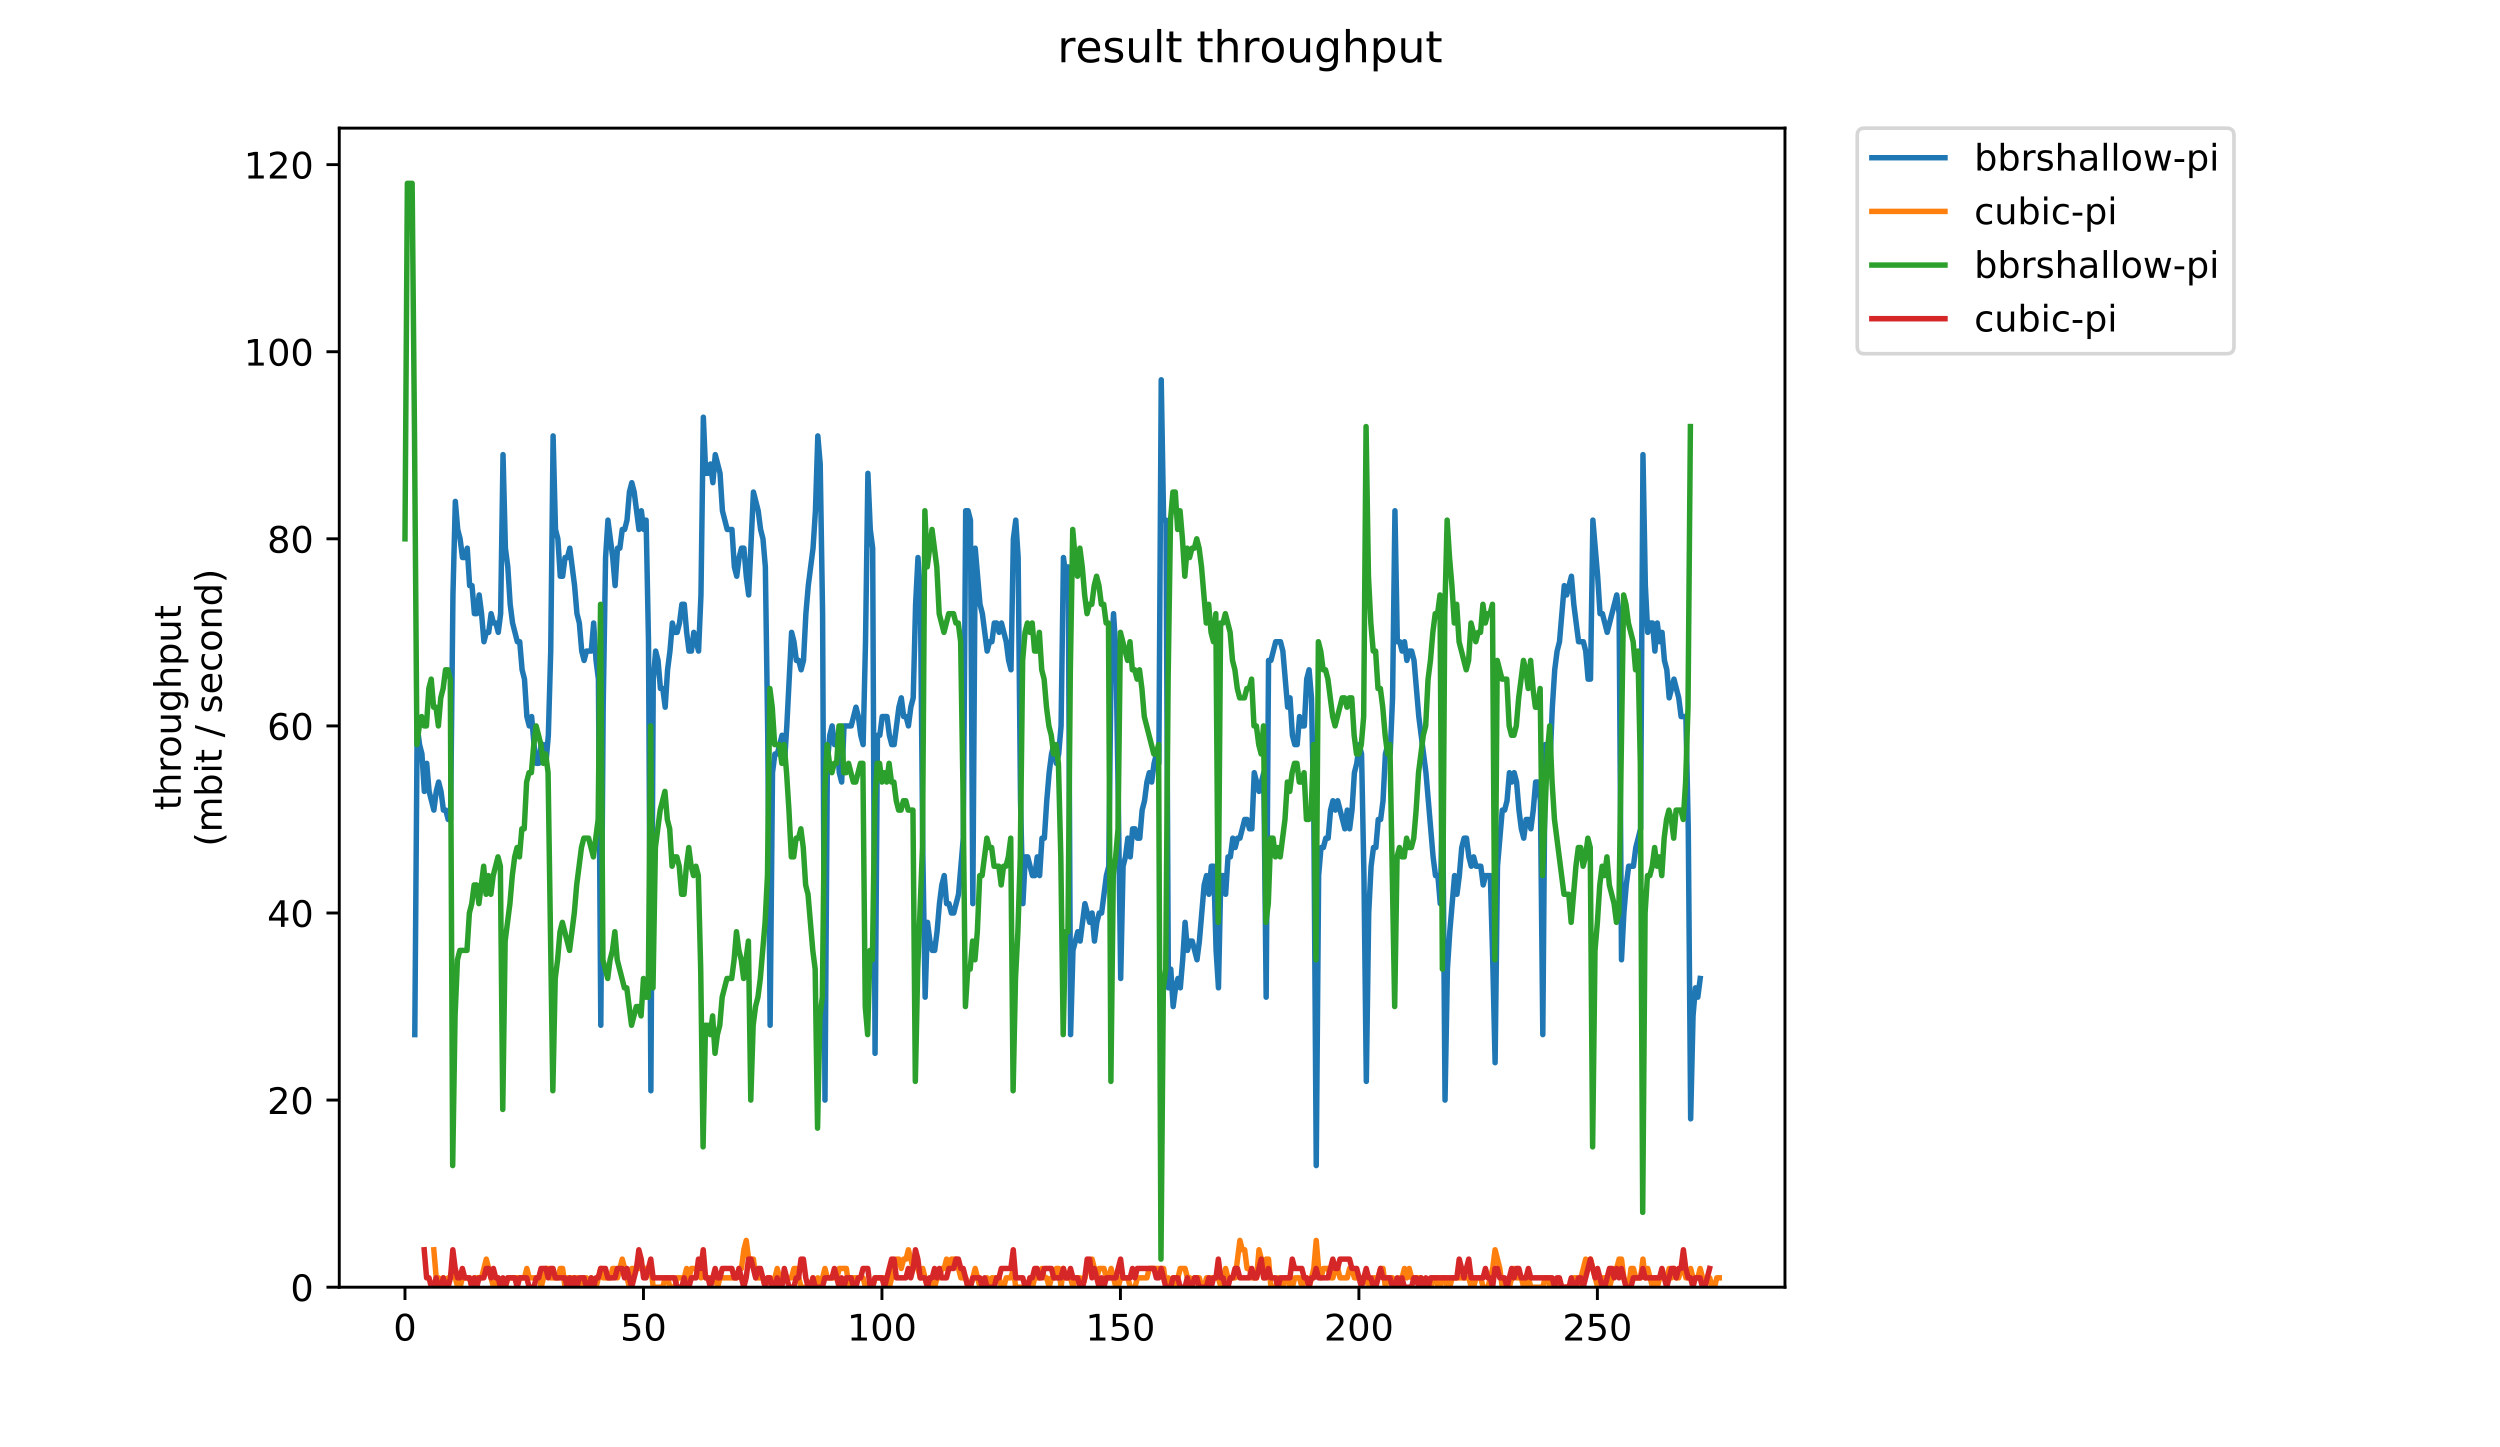 <?xml version="1.0" encoding="utf-8" standalone="no"?>
<!DOCTYPE svg PUBLIC "-//W3C//DTD SVG 1.1//EN"
  "http://www.w3.org/Graphics/SVG/1.1/DTD/svg11.dtd">
<!-- Created with matplotlib (https://matplotlib.org/) -->
<svg height="396pt" version="1.1" viewBox="0 0 684 396" width="684pt" xmlns="http://www.w3.org/2000/svg" xmlns:xlink="http://www.w3.org/1999/xlink">
 <defs>
  <style type="text/css">
*{stroke-linecap:butt;stroke-linejoin:round;}
  </style>
 </defs>
 <g id="figure_1">
  <g id="patch_1">
   <path d="M 0 396 
L 684 396 
L 684 0 
L 0 0 
z
" style="fill:#ffffff;"/>
  </g>
  <g id="axes_1">
   <g id="patch_2">
    <path d="M 92.824 352.174 
L 488.365 352.174 
L 488.365 35.062 
L 92.824 35.062 
z
" style="fill:#ffffff;"/>
   </g>
   <g id="matplotlib.axis_1">
    <g id="xtick_1">
     <g id="line2d_1">
      <defs>
       <path d="M 0 0 
L 0 3.5 
" id="me7fb9bd424" style="stroke:#000000;stroke-width:0.8;"/>
      </defs>
      <g>
       <use style="stroke:#000000;stroke-width:0.8;" x="110.803" xlink:href="#me7fb9bd424" y="352.174"/>
      </g>
     </g>
     <g id="text_1">
      <!-- 0 -->
      <defs>
       <path d="M 31.781 66.406 
Q 24.172 66.406 20.328 58.906 
Q 16.5 51.422 16.5 36.375 
Q 16.5 21.391 20.328 13.891 
Q 24.172 6.391 31.781 6.391 
Q 39.453 6.391 43.281 13.891 
Q 47.125 21.391 47.125 36.375 
Q 47.125 51.422 43.281 58.906 
Q 39.453 66.406 31.781 66.406 
z
M 31.781 74.219 
Q 44.047 74.219 50.516 64.516 
Q 56.984 54.828 56.984 36.375 
Q 56.984 17.969 50.516 8.266 
Q 44.047 -1.422 31.781 -1.422 
Q 19.531 -1.422 13.062 8.266 
Q 6.594 17.969 6.594 36.375 
Q 6.594 54.828 13.062 64.516 
Q 19.531 74.219 31.781 74.219 
z
" id="DejaVuSans-48"/>
      </defs>
      <g transform="translate(107.622 366.773)scale(0.1 -0.1)">
       <use xlink:href="#DejaVuSans-48"/>
      </g>
     </g>
    </g>
    <g id="xtick_2">
     <g id="line2d_2">
      <g>
       <use style="stroke:#000000;stroke-width:0.8;" x="176.052" xlink:href="#me7fb9bd424" y="352.174"/>
      </g>
     </g>
     <g id="text_2">
      <!-- 50 -->
      <defs>
       <path d="M 10.797 72.906 
L 49.516 72.906 
L 49.516 64.594 
L 19.828 64.594 
L 19.828 46.734 
Q 21.969 47.469 24.109 47.828 
Q 26.266 48.188 28.422 48.188 
Q 40.625 48.188 47.75 41.5 
Q 54.891 34.812 54.891 23.391 
Q 54.891 11.625 47.562 5.094 
Q 40.234 -1.422 26.906 -1.422 
Q 22.312 -1.422 17.547 -0.641 
Q 12.797 0.141 7.719 1.703 
L 7.719 11.625 
Q 12.109 9.234 16.797 8.062 
Q 21.484 6.891 26.703 6.891 
Q 35.156 6.891 40.078 11.328 
Q 45.016 15.766 45.016 23.391 
Q 45.016 31 40.078 35.438 
Q 35.156 39.891 26.703 39.891 
Q 22.75 39.891 18.812 39.016 
Q 14.891 38.141 10.797 36.281 
z
" id="DejaVuSans-53"/>
      </defs>
      <g transform="translate(169.689 366.773)scale(0.1 -0.1)">
       <use xlink:href="#DejaVuSans-53"/>
       <use x="63.623" xlink:href="#DejaVuSans-48"/>
      </g>
     </g>
    </g>
    <g id="xtick_3">
     <g id="line2d_3">
      <g>
       <use style="stroke:#000000;stroke-width:0.8;" x="241.3" xlink:href="#me7fb9bd424" y="352.174"/>
      </g>
     </g>
     <g id="text_3">
      <!-- 100 -->
      <defs>
       <path d="M 12.406 8.297 
L 28.516 8.297 
L 28.516 63.922 
L 10.984 60.406 
L 10.984 69.391 
L 28.422 72.906 
L 38.281 72.906 
L 38.281 8.297 
L 54.391 8.297 
L 54.391 0 
L 12.406 0 
z
" id="DejaVuSans-49"/>
      </defs>
      <g transform="translate(231.756 366.773)scale(0.1 -0.1)">
       <use xlink:href="#DejaVuSans-49"/>
       <use x="63.623" xlink:href="#DejaVuSans-48"/>
       <use x="127.246" xlink:href="#DejaVuSans-48"/>
      </g>
     </g>
    </g>
    <g id="xtick_4">
     <g id="line2d_4">
      <g>
       <use style="stroke:#000000;stroke-width:0.8;" x="306.549" xlink:href="#me7fb9bd424" y="352.174"/>
      </g>
     </g>
     <g id="text_4">
      <!-- 150 -->
      <g transform="translate(297.005 366.773)scale(0.1 -0.1)">
       <use xlink:href="#DejaVuSans-49"/>
       <use x="63.623" xlink:href="#DejaVuSans-53"/>
       <use x="127.246" xlink:href="#DejaVuSans-48"/>
      </g>
     </g>
    </g>
    <g id="xtick_5">
     <g id="line2d_5">
      <g>
       <use style="stroke:#000000;stroke-width:0.8;" x="371.797" xlink:href="#me7fb9bd424" y="352.174"/>
      </g>
     </g>
     <g id="text_5">
      <!-- 200 -->
      <defs>
       <path d="M 19.188 8.297 
L 53.609 8.297 
L 53.609 0 
L 7.328 0 
L 7.328 8.297 
Q 12.938 14.109 22.625 23.891 
Q 32.328 33.688 34.812 36.531 
Q 39.547 41.844 41.422 45.531 
Q 43.312 49.219 43.312 52.781 
Q 43.312 58.594 39.234 62.25 
Q 35.156 65.922 28.609 65.922 
Q 23.969 65.922 18.812 64.312 
Q 13.672 62.703 7.812 59.422 
L 7.812 69.391 
Q 13.766 71.781 18.938 73 
Q 24.125 74.219 28.422 74.219 
Q 39.75 74.219 46.484 68.547 
Q 53.219 62.891 53.219 53.422 
Q 53.219 48.922 51.531 44.891 
Q 49.859 40.875 45.406 35.406 
Q 44.188 33.984 37.641 27.219 
Q 31.109 20.453 19.188 8.297 
z
" id="DejaVuSans-50"/>
      </defs>
      <g transform="translate(362.253 366.773)scale(0.1 -0.1)">
       <use xlink:href="#DejaVuSans-50"/>
       <use x="63.623" xlink:href="#DejaVuSans-48"/>
       <use x="127.246" xlink:href="#DejaVuSans-48"/>
      </g>
     </g>
    </g>
    <g id="xtick_6">
     <g id="line2d_6">
      <g>
       <use style="stroke:#000000;stroke-width:0.8;" x="437.045" xlink:href="#me7fb9bd424" y="352.174"/>
      </g>
     </g>
     <g id="text_6">
      <!-- 250 -->
      <g transform="translate(427.502 366.773)scale(0.1 -0.1)">
       <use xlink:href="#DejaVuSans-50"/>
       <use x="63.623" xlink:href="#DejaVuSans-53"/>
       <use x="127.246" xlink:href="#DejaVuSans-48"/>
      </g>
     </g>
    </g>
   </g>
   <g id="matplotlib.axis_2">
    <g id="ytick_1">
     <g id="line2d_7">
      <defs>
       <path d="M 0 0 
L -3.5 0 
" id="m4b16338fae" style="stroke:#000000;stroke-width:0.8;"/>
      </defs>
      <g>
       <use style="stroke:#000000;stroke-width:0.8;" x="92.824" xlink:href="#m4b16338fae" y="352.174"/>
      </g>
     </g>
     <g id="text_7">
      <!-- 0 -->
      <g transform="translate(79.461 355.973)scale(0.1 -0.1)">
       <use xlink:href="#DejaVuSans-48"/>
      </g>
     </g>
    </g>
    <g id="ytick_2">
     <g id="line2d_8">
      <g>
       <use style="stroke:#000000;stroke-width:0.8;" x="92.824" xlink:href="#m4b16338fae" y="300.986"/>
      </g>
     </g>
     <g id="text_8">
      <!-- 20 -->
      <g transform="translate(73.099 304.785)scale(0.1 -0.1)">
       <use xlink:href="#DejaVuSans-50"/>
       <use x="63.623" xlink:href="#DejaVuSans-48"/>
      </g>
     </g>
    </g>
    <g id="ytick_3">
     <g id="line2d_9">
      <g>
       <use style="stroke:#000000;stroke-width:0.8;" x="92.824" xlink:href="#m4b16338fae" y="249.798"/>
      </g>
     </g>
     <g id="text_9">
      <!-- 40 -->
      <defs>
       <path d="M 37.797 64.312 
L 12.891 25.391 
L 37.797 25.391 
z
M 35.203 72.906 
L 47.609 72.906 
L 47.609 25.391 
L 58.016 25.391 
L 58.016 17.188 
L 47.609 17.188 
L 47.609 0 
L 37.797 0 
L 37.797 17.188 
L 4.891 17.188 
L 4.891 26.703 
z
" id="DejaVuSans-52"/>
      </defs>
      <g transform="translate(73.099 253.597)scale(0.1 -0.1)">
       <use xlink:href="#DejaVuSans-52"/>
       <use x="63.623" xlink:href="#DejaVuSans-48"/>
      </g>
     </g>
    </g>
    <g id="ytick_4">
     <g id="line2d_10">
      <g>
       <use style="stroke:#000000;stroke-width:0.8;" x="92.824" xlink:href="#m4b16338fae" y="198.609"/>
      </g>
     </g>
     <g id="text_10">
      <!-- 60 -->
      <defs>
       <path d="M 33.016 40.375 
Q 26.375 40.375 22.484 35.828 
Q 18.609 31.297 18.609 23.391 
Q 18.609 15.531 22.484 10.953 
Q 26.375 6.391 33.016 6.391 
Q 39.656 6.391 43.531 10.953 
Q 47.406 15.531 47.406 23.391 
Q 47.406 31.297 43.531 35.828 
Q 39.656 40.375 33.016 40.375 
z
M 52.594 71.297 
L 52.594 62.312 
Q 48.875 64.062 45.094 64.984 
Q 41.312 65.922 37.594 65.922 
Q 27.828 65.922 22.672 59.328 
Q 17.531 52.734 16.797 39.406 
Q 19.672 43.656 24.016 45.922 
Q 28.375 48.188 33.594 48.188 
Q 44.578 48.188 50.953 41.516 
Q 57.328 34.859 57.328 23.391 
Q 57.328 12.156 50.688 5.359 
Q 44.047 -1.422 33.016 -1.422 
Q 20.359 -1.422 13.672 8.266 
Q 6.984 17.969 6.984 36.375 
Q 6.984 53.656 15.188 63.938 
Q 23.391 74.219 37.203 74.219 
Q 40.922 74.219 44.703 73.484 
Q 48.484 72.75 52.594 71.297 
z
" id="DejaVuSans-54"/>
      </defs>
      <g transform="translate(73.099 202.408)scale(0.1 -0.1)">
       <use xlink:href="#DejaVuSans-54"/>
       <use x="63.623" xlink:href="#DejaVuSans-48"/>
      </g>
     </g>
    </g>
    <g id="ytick_5">
     <g id="line2d_11">
      <g>
       <use style="stroke:#000000;stroke-width:0.8;" x="92.824" xlink:href="#m4b16338fae" y="147.421"/>
      </g>
     </g>
     <g id="text_11">
      <!-- 80 -->
      <defs>
       <path d="M 31.781 34.625 
Q 24.75 34.625 20.719 30.859 
Q 16.703 27.094 16.703 20.516 
Q 16.703 13.922 20.719 10.156 
Q 24.75 6.391 31.781 6.391 
Q 38.812 6.391 42.859 10.172 
Q 46.922 13.969 46.922 20.516 
Q 46.922 27.094 42.891 30.859 
Q 38.875 34.625 31.781 34.625 
z
M 21.922 38.812 
Q 15.578 40.375 12.031 44.719 
Q 8.5 49.078 8.5 55.328 
Q 8.5 64.062 14.719 69.141 
Q 20.953 74.219 31.781 74.219 
Q 42.672 74.219 48.875 69.141 
Q 55.078 64.062 55.078 55.328 
Q 55.078 49.078 51.531 44.719 
Q 48 40.375 41.703 38.812 
Q 48.828 37.156 52.797 32.312 
Q 56.781 27.484 56.781 20.516 
Q 56.781 9.906 50.312 4.234 
Q 43.844 -1.422 31.781 -1.422 
Q 19.734 -1.422 13.25 4.234 
Q 6.781 9.906 6.781 20.516 
Q 6.781 27.484 10.781 32.312 
Q 14.797 37.156 21.922 38.812 
z
M 18.312 54.391 
Q 18.312 48.734 21.844 45.562 
Q 25.391 42.391 31.781 42.391 
Q 38.141 42.391 41.719 45.562 
Q 45.312 48.734 45.312 54.391 
Q 45.312 60.062 41.719 63.234 
Q 38.141 66.406 31.781 66.406 
Q 25.391 66.406 21.844 63.234 
Q 18.312 60.062 18.312 54.391 
z
" id="DejaVuSans-56"/>
      </defs>
      <g transform="translate(73.099 151.22)scale(0.1 -0.1)">
       <use xlink:href="#DejaVuSans-56"/>
       <use x="63.623" xlink:href="#DejaVuSans-48"/>
      </g>
     </g>
    </g>
    <g id="ytick_6">
     <g id="line2d_12">
      <g>
       <use style="stroke:#000000;stroke-width:0.8;" x="92.824" xlink:href="#m4b16338fae" y="96.233"/>
      </g>
     </g>
     <g id="text_12">
      <!-- 100 -->
      <g transform="translate(66.736 100.032)scale(0.1 -0.1)">
       <use xlink:href="#DejaVuSans-49"/>
       <use x="63.623" xlink:href="#DejaVuSans-48"/>
       <use x="127.246" xlink:href="#DejaVuSans-48"/>
      </g>
     </g>
    </g>
    <g id="ytick_7">
     <g id="line2d_13">
      <g>
       <use style="stroke:#000000;stroke-width:0.8;" x="92.824" xlink:href="#m4b16338fae" y="45.044"/>
      </g>
     </g>
     <g id="text_13">
      <!-- 120 -->
      <g transform="translate(66.736 48.843)scale(0.1 -0.1)">
       <use xlink:href="#DejaVuSans-49"/>
       <use x="63.623" xlink:href="#DejaVuSans-50"/>
       <use x="127.246" xlink:href="#DejaVuSans-48"/>
      </g>
     </g>
    </g>
    <g id="text_14">
     <!-- throughput -->
     <defs>
      <path d="M 18.312 70.219 
L 18.312 54.688 
L 36.812 54.688 
L 36.812 47.703 
L 18.312 47.703 
L 18.312 18.016 
Q 18.312 11.328 20.141 9.422 
Q 21.969 7.516 27.594 7.516 
L 36.812 7.516 
L 36.812 0 
L 27.594 0 
Q 17.188 0 13.234 3.875 
Q 9.281 7.766 9.281 18.016 
L 9.281 47.703 
L 2.688 47.703 
L 2.688 54.688 
L 9.281 54.688 
L 9.281 70.219 
z
" id="DejaVuSans-116"/>
      <path d="M 54.891 33.016 
L 54.891 0 
L 45.906 0 
L 45.906 32.719 
Q 45.906 40.484 42.875 44.328 
Q 39.844 48.188 33.797 48.188 
Q 26.516 48.188 22.312 43.547 
Q 18.109 38.922 18.109 30.906 
L 18.109 0 
L 9.078 0 
L 9.078 75.984 
L 18.109 75.984 
L 18.109 46.188 
Q 21.344 51.125 25.703 53.562 
Q 30.078 56 35.797 56 
Q 45.219 56 50.047 50.172 
Q 54.891 44.344 54.891 33.016 
z
" id="DejaVuSans-104"/>
      <path d="M 41.109 46.297 
Q 39.594 47.172 37.812 47.578 
Q 36.031 48 33.891 48 
Q 26.266 48 22.188 43.047 
Q 18.109 38.094 18.109 28.812 
L 18.109 0 
L 9.078 0 
L 9.078 54.688 
L 18.109 54.688 
L 18.109 46.188 
Q 20.953 51.172 25.484 53.578 
Q 30.031 56 36.531 56 
Q 37.453 56 38.578 55.875 
Q 39.703 55.766 41.062 55.516 
z
" id="DejaVuSans-114"/>
      <path d="M 30.609 48.391 
Q 23.391 48.391 19.188 42.75 
Q 14.984 37.109 14.984 27.297 
Q 14.984 17.484 19.156 11.844 
Q 23.344 6.203 30.609 6.203 
Q 37.797 6.203 41.984 11.859 
Q 46.188 17.531 46.188 27.297 
Q 46.188 37.016 41.984 42.703 
Q 37.797 48.391 30.609 48.391 
z
M 30.609 56 
Q 42.328 56 49.016 48.375 
Q 55.719 40.766 55.719 27.297 
Q 55.719 13.875 49.016 6.219 
Q 42.328 -1.422 30.609 -1.422 
Q 18.844 -1.422 12.172 6.219 
Q 5.516 13.875 5.516 27.297 
Q 5.516 40.766 12.172 48.375 
Q 18.844 56 30.609 56 
z
" id="DejaVuSans-111"/>
      <path d="M 8.5 21.578 
L 8.5 54.688 
L 17.484 54.688 
L 17.484 21.922 
Q 17.484 14.156 20.5 10.266 
Q 23.531 6.391 29.594 6.391 
Q 36.859 6.391 41.078 11.031 
Q 45.312 15.672 45.312 23.688 
L 45.312 54.688 
L 54.297 54.688 
L 54.297 0 
L 45.312 0 
L 45.312 8.406 
Q 42.047 3.422 37.719 1 
Q 33.406 -1.422 27.688 -1.422 
Q 18.266 -1.422 13.375 4.438 
Q 8.5 10.297 8.5 21.578 
z
M 31.109 56 
z
" id="DejaVuSans-117"/>
      <path d="M 45.406 27.984 
Q 45.406 37.75 41.375 43.109 
Q 37.359 48.484 30.078 48.484 
Q 22.859 48.484 18.828 43.109 
Q 14.797 37.75 14.797 27.984 
Q 14.797 18.266 18.828 12.891 
Q 22.859 7.516 30.078 7.516 
Q 37.359 7.516 41.375 12.891 
Q 45.406 18.266 45.406 27.984 
z
M 54.391 6.781 
Q 54.391 -7.172 48.188 -13.984 
Q 42 -20.797 29.203 -20.797 
Q 24.469 -20.797 20.266 -20.094 
Q 16.062 -19.391 12.109 -17.922 
L 12.109 -9.188 
Q 16.062 -11.328 19.922 -12.344 
Q 23.781 -13.375 27.781 -13.375 
Q 36.625 -13.375 41.016 -8.766 
Q 45.406 -4.156 45.406 5.172 
L 45.406 9.625 
Q 42.625 4.781 38.281 2.391 
Q 33.938 0 27.875 0 
Q 17.828 0 11.672 7.656 
Q 5.516 15.328 5.516 27.984 
Q 5.516 40.672 11.672 48.328 
Q 17.828 56 27.875 56 
Q 33.938 56 38.281 53.609 
Q 42.625 51.219 45.406 46.391 
L 45.406 54.688 
L 54.391 54.688 
z
" id="DejaVuSans-103"/>
      <path d="M 18.109 8.203 
L 18.109 -20.797 
L 9.078 -20.797 
L 9.078 54.688 
L 18.109 54.688 
L 18.109 46.391 
Q 20.953 51.266 25.266 53.625 
Q 29.594 56 35.594 56 
Q 45.562 56 51.781 48.094 
Q 58.016 40.188 58.016 27.297 
Q 58.016 14.406 51.781 6.484 
Q 45.562 -1.422 35.594 -1.422 
Q 29.594 -1.422 25.266 0.953 
Q 20.953 3.328 18.109 8.203 
z
M 48.688 27.297 
Q 48.688 37.203 44.609 42.844 
Q 40.531 48.484 33.406 48.484 
Q 26.266 48.484 22.188 42.844 
Q 18.109 37.203 18.109 27.297 
Q 18.109 17.391 22.188 11.75 
Q 26.266 6.109 33.406 6.109 
Q 40.531 6.109 44.609 11.75 
Q 48.688 17.391 48.688 27.297 
z
" id="DejaVuSans-112"/>
     </defs>
     <g transform="translate(49.459 221.675)rotate(-90)scale(0.1 -0.1)">
      <use xlink:href="#DejaVuSans-116"/>
      <use x="39.209" xlink:href="#DejaVuSans-104"/>
      <use x="102.588" xlink:href="#DejaVuSans-114"/>
      <use x="143.67" xlink:href="#DejaVuSans-111"/>
      <use x="204.852" xlink:href="#DejaVuSans-117"/>
      <use x="268.23" xlink:href="#DejaVuSans-103"/>
      <use x="331.707" xlink:href="#DejaVuSans-104"/>
      <use x="395.086" xlink:href="#DejaVuSans-112"/>
      <use x="458.562" xlink:href="#DejaVuSans-117"/>
      <use x="521.941" xlink:href="#DejaVuSans-116"/>
     </g>
     <!-- (mbit / second) -->
     <defs>
      <path d="M 31 75.875 
Q 24.469 64.656 21.281 53.656 
Q 18.109 42.672 18.109 31.391 
Q 18.109 20.125 21.312 9.062 
Q 24.516 -2 31 -13.188 
L 23.188 -13.188 
Q 15.875 -1.703 12.234 9.375 
Q 8.594 20.453 8.594 31.391 
Q 8.594 42.281 12.203 53.312 
Q 15.828 64.359 23.188 75.875 
z
" id="DejaVuSans-40"/>
      <path d="M 52 44.188 
Q 55.375 50.25 60.062 53.125 
Q 64.75 56 71.094 56 
Q 79.641 56 84.281 50.016 
Q 88.922 44.047 88.922 33.016 
L 88.922 0 
L 79.891 0 
L 79.891 32.719 
Q 79.891 40.578 77.094 44.375 
Q 74.312 48.188 68.609 48.188 
Q 61.625 48.188 57.562 43.547 
Q 53.516 38.922 53.516 30.906 
L 53.516 0 
L 44.484 0 
L 44.484 32.719 
Q 44.484 40.625 41.703 44.406 
Q 38.922 48.188 33.109 48.188 
Q 26.219 48.188 22.156 43.531 
Q 18.109 38.875 18.109 30.906 
L 18.109 0 
L 9.078 0 
L 9.078 54.688 
L 18.109 54.688 
L 18.109 46.188 
Q 21.188 51.219 25.484 53.609 
Q 29.781 56 35.688 56 
Q 41.656 56 45.828 52.969 
Q 50 49.953 52 44.188 
z
" id="DejaVuSans-109"/>
      <path d="M 48.688 27.297 
Q 48.688 37.203 44.609 42.844 
Q 40.531 48.484 33.406 48.484 
Q 26.266 48.484 22.188 42.844 
Q 18.109 37.203 18.109 27.297 
Q 18.109 17.391 22.188 11.75 
Q 26.266 6.109 33.406 6.109 
Q 40.531 6.109 44.609 11.75 
Q 48.688 17.391 48.688 27.297 
z
M 18.109 46.391 
Q 20.953 51.266 25.266 53.625 
Q 29.594 56 35.594 56 
Q 45.562 56 51.781 48.094 
Q 58.016 40.188 58.016 27.297 
Q 58.016 14.406 51.781 6.484 
Q 45.562 -1.422 35.594 -1.422 
Q 29.594 -1.422 25.266 0.953 
Q 20.953 3.328 18.109 8.203 
L 18.109 0 
L 9.078 0 
L 9.078 75.984 
L 18.109 75.984 
z
" id="DejaVuSans-98"/>
      <path d="M 9.422 54.688 
L 18.406 54.688 
L 18.406 0 
L 9.422 0 
z
M 9.422 75.984 
L 18.406 75.984 
L 18.406 64.594 
L 9.422 64.594 
z
" id="DejaVuSans-105"/>
      <path id="DejaVuSans-32"/>
      <path d="M 25.391 72.906 
L 33.688 72.906 
L 8.297 -9.281 
L 0 -9.281 
z
" id="DejaVuSans-47"/>
      <path d="M 44.281 53.078 
L 44.281 44.578 
Q 40.484 46.531 36.375 47.5 
Q 32.281 48.484 27.875 48.484 
Q 21.188 48.484 17.844 46.438 
Q 14.5 44.391 14.5 40.281 
Q 14.5 37.156 16.891 35.375 
Q 19.281 33.594 26.516 31.984 
L 29.594 31.297 
Q 39.156 29.25 43.188 25.516 
Q 47.219 21.781 47.219 15.094 
Q 47.219 7.469 41.188 3.016 
Q 35.156 -1.422 24.609 -1.422 
Q 20.219 -1.422 15.453 -0.562 
Q 10.688 0.297 5.422 2 
L 5.422 11.281 
Q 10.406 8.688 15.234 7.391 
Q 20.062 6.109 24.812 6.109 
Q 31.156 6.109 34.562 8.281 
Q 37.984 10.453 37.984 14.406 
Q 37.984 18.062 35.516 20.016 
Q 33.062 21.969 24.703 23.781 
L 21.578 24.516 
Q 13.234 26.266 9.516 29.906 
Q 5.812 33.547 5.812 39.891 
Q 5.812 47.609 11.281 51.797 
Q 16.75 56 26.812 56 
Q 31.781 56 36.172 55.266 
Q 40.578 54.547 44.281 53.078 
z
" id="DejaVuSans-115"/>
      <path d="M 56.203 29.594 
L 56.203 25.203 
L 14.891 25.203 
Q 15.484 15.922 20.484 11.062 
Q 25.484 6.203 34.422 6.203 
Q 39.594 6.203 44.453 7.469 
Q 49.312 8.734 54.109 11.281 
L 54.109 2.781 
Q 49.266 0.734 44.188 -0.344 
Q 39.109 -1.422 33.891 -1.422 
Q 20.797 -1.422 13.156 6.188 
Q 5.516 13.812 5.516 26.812 
Q 5.516 40.234 12.766 48.109 
Q 20.016 56 32.328 56 
Q 43.359 56 49.781 48.891 
Q 56.203 41.797 56.203 29.594 
z
M 47.219 32.234 
Q 47.125 39.594 43.094 43.984 
Q 39.062 48.391 32.422 48.391 
Q 24.906 48.391 20.391 44.141 
Q 15.875 39.891 15.188 32.172 
z
" id="DejaVuSans-101"/>
      <path d="M 48.781 52.594 
L 48.781 44.188 
Q 44.969 46.297 41.141 47.344 
Q 37.312 48.391 33.406 48.391 
Q 24.656 48.391 19.812 42.844 
Q 14.984 37.312 14.984 27.297 
Q 14.984 17.281 19.812 11.734 
Q 24.656 6.203 33.406 6.203 
Q 37.312 6.203 41.141 7.25 
Q 44.969 8.297 48.781 10.406 
L 48.781 2.094 
Q 45.016 0.344 40.984 -0.531 
Q 36.969 -1.422 32.422 -1.422 
Q 20.062 -1.422 12.781 6.344 
Q 5.516 14.109 5.516 27.297 
Q 5.516 40.672 12.859 48.328 
Q 20.219 56 33.016 56 
Q 37.156 56 41.109 55.141 
Q 45.062 54.297 48.781 52.594 
z
" id="DejaVuSans-99"/>
      <path d="M 54.891 33.016 
L 54.891 0 
L 45.906 0 
L 45.906 32.719 
Q 45.906 40.484 42.875 44.328 
Q 39.844 48.188 33.797 48.188 
Q 26.516 48.188 22.312 43.547 
Q 18.109 38.922 18.109 30.906 
L 18.109 0 
L 9.078 0 
L 9.078 54.688 
L 18.109 54.688 
L 18.109 46.188 
Q 21.344 51.125 25.703 53.562 
Q 30.078 56 35.797 56 
Q 45.219 56 50.047 50.172 
Q 54.891 44.344 54.891 33.016 
z
" id="DejaVuSans-110"/>
      <path d="M 45.406 46.391 
L 45.406 75.984 
L 54.391 75.984 
L 54.391 0 
L 45.406 0 
L 45.406 8.203 
Q 42.578 3.328 38.25 0.953 
Q 33.938 -1.422 27.875 -1.422 
Q 17.969 -1.422 11.734 6.484 
Q 5.516 14.406 5.516 27.297 
Q 5.516 40.188 11.734 48.094 
Q 17.969 56 27.875 56 
Q 33.938 56 38.25 53.625 
Q 42.578 51.266 45.406 46.391 
z
M 14.797 27.297 
Q 14.797 17.391 18.875 11.75 
Q 22.953 6.109 30.078 6.109 
Q 37.203 6.109 41.297 11.75 
Q 45.406 17.391 45.406 27.297 
Q 45.406 37.203 41.297 42.844 
Q 37.203 48.484 30.078 48.484 
Q 22.953 48.484 18.875 42.844 
Q 14.797 37.203 14.797 27.297 
z
" id="DejaVuSans-100"/>
      <path d="M 8.016 75.875 
L 15.828 75.875 
Q 23.141 64.359 26.781 53.312 
Q 30.422 42.281 30.422 31.391 
Q 30.422 20.453 26.781 9.375 
Q 23.141 -1.703 15.828 -13.188 
L 8.016 -13.188 
Q 14.5 -2 17.703 9.062 
Q 20.906 20.125 20.906 31.391 
Q 20.906 42.672 17.703 53.656 
Q 14.5 64.656 8.016 75.875 
z
" id="DejaVuSans-41"/>
     </defs>
     <g transform="translate(60.657 231.609)rotate(-90)scale(0.1 -0.1)">
      <use xlink:href="#DejaVuSans-40"/>
      <use x="39.014" xlink:href="#DejaVuSans-109"/>
      <use x="136.426" xlink:href="#DejaVuSans-98"/>
      <use x="199.902" xlink:href="#DejaVuSans-105"/>
      <use x="227.686" xlink:href="#DejaVuSans-116"/>
      <use x="266.895" xlink:href="#DejaVuSans-32"/>
      <use x="298.682" xlink:href="#DejaVuSans-47"/>
      <use x="332.373" xlink:href="#DejaVuSans-32"/>
      <use x="364.16" xlink:href="#DejaVuSans-115"/>
      <use x="416.26" xlink:href="#DejaVuSans-101"/>
      <use x="477.783" xlink:href="#DejaVuSans-99"/>
      <use x="532.764" xlink:href="#DejaVuSans-111"/>
      <use x="593.945" xlink:href="#DejaVuSans-110"/>
      <use x="657.324" xlink:href="#DejaVuSans-100"/>
      <use x="720.801" xlink:href="#DejaVuSans-41"/>
     </g>
    </g>
   </g>
   <g id="line2d_14">
    <path clip-path="url(#p7c8a829381)" d="M 113.485 283.07 
L 114.137 198.609 
L 114.79 203.728 
L 115.442 206.287 
L 116.095 216.525 
L 116.747 208.847 
L 117.4 216.525 
L 118.705 221.644 
L 119.357 216.525 
L 120.01 213.966 
L 120.662 216.525 
L 121.315 221.644 
L 121.967 221.644 
L 122.62 224.203 
L 123.272 224.203 
L 123.925 162.777 
L 124.577 137.183 
L 125.23 144.861 
L 125.882 147.421 
L 126.534 152.54 
L 127.187 152.54 
L 127.839 149.98 
L 128.492 160.218 
L 129.144 160.218 
L 129.797 167.896 
L 130.449 167.896 
L 131.102 162.777 
L 131.754 167.896 
L 132.407 175.574 
L 133.059 173.015 
L 133.712 173.015 
L 134.364 167.896 
L 135.017 170.456 
L 135.669 170.456 
L 136.322 173.015 
L 136.974 167.896 
L 137.627 124.386 
L 138.279 149.98 
L 138.932 155.099 
L 139.584 165.337 
L 140.237 170.456 
L 141.542 175.574 
L 142.194 175.574 
L 142.847 183.253 
L 143.499 185.812 
L 144.152 196.05 
L 144.804 198.609 
L 145.457 196.05 
L 146.109 203.728 
L 146.762 208.847 
L 147.414 208.847 
L 148.066 203.728 
L 148.719 203.728 
L 149.371 208.847 
L 150.024 201.169 
L 150.676 178.134 
L 151.329 119.267 
L 151.981 144.861 
L 152.634 147.421 
L 153.286 157.659 
L 153.939 157.659 
L 154.591 152.54 
L 155.244 152.54 
L 155.896 149.98 
L 157.201 160.218 
L 157.854 167.896 
L 158.506 170.456 
L 159.159 178.134 
L 159.811 180.693 
L 160.464 178.134 
L 161.769 178.134 
L 162.421 170.456 
L 163.074 180.693 
L 163.726 185.812 
L 164.379 280.511 
L 165.031 193.49 
L 165.684 152.54 
L 166.336 142.302 
L 167.641 152.54 
L 168.294 160.218 
L 168.946 149.98 
L 169.598 149.98 
L 170.251 144.861 
L 170.903 144.861 
L 171.556 142.302 
L 172.208 134.624 
L 172.861 132.064 
L 173.513 134.624 
L 174.818 144.861 
L 175.471 139.743 
L 176.123 144.861 
L 176.776 142.302 
L 177.428 175.574 
L 178.081 298.426 
L 178.733 185.812 
L 179.386 178.134 
L 180.038 180.693 
L 180.691 188.372 
L 181.343 188.372 
L 181.996 193.49 
L 182.648 183.253 
L 183.301 178.134 
L 183.953 170.456 
L 184.606 173.015 
L 185.258 173.015 
L 185.911 170.456 
L 186.563 165.337 
L 187.216 165.337 
L 187.868 173.015 
L 188.521 178.134 
L 189.173 178.134 
L 189.826 173.015 
L 191.13 178.134 
L 191.783 162.777 
L 192.435 114.148 
L 193.088 129.505 
L 193.74 129.505 
L 194.393 126.946 
L 195.045 132.064 
L 195.698 124.386 
L 197.003 129.505 
L 197.655 139.743 
L 198.96 144.861 
L 200.265 144.861 
L 200.918 155.099 
L 201.57 157.659 
L 202.223 152.54 
L 202.875 149.98 
L 203.528 149.98 
L 204.18 157.659 
L 204.833 162.777 
L 206.138 134.624 
L 207.443 139.743 
L 208.095 144.861 
L 208.748 147.421 
L 209.4 155.099 
L 210.053 201.169 
L 210.705 280.511 
L 211.358 211.406 
L 212.01 206.287 
L 212.662 206.287 
L 213.967 201.169 
L 214.62 208.847 
L 215.272 198.609 
L 216.577 173.015 
L 217.23 175.574 
L 217.882 180.693 
L 218.535 180.693 
L 219.187 183.253 
L 219.84 180.693 
L 220.492 167.896 
L 221.145 160.218 
L 222.45 149.98 
L 223.102 139.743 
L 223.755 119.267 
L 224.407 126.946 
L 225.06 167.896 
L 225.712 300.986 
L 226.365 208.847 
L 227.017 201.169 
L 227.67 198.609 
L 228.322 203.728 
L 228.975 201.169 
L 229.627 211.406 
L 230.28 213.966 
L 230.932 198.609 
L 232.89 198.609 
L 234.194 193.49 
L 234.847 196.05 
L 235.499 201.169 
L 236.152 203.728 
L 236.804 175.574 
L 237.457 129.505 
L 238.109 144.861 
L 238.762 149.98 
L 239.414 288.189 
L 240.067 201.169 
L 240.719 201.169 
L 241.372 196.05 
L 242.677 196.05 
L 243.329 201.169 
L 243.982 203.728 
L 244.634 203.728 
L 245.939 193.49 
L 246.592 190.931 
L 247.244 196.05 
L 247.897 196.05 
L 248.549 198.609 
L 249.202 193.49 
L 249.854 190.931 
L 250.507 165.337 
L 251.159 152.54 
L 251.812 162.777 
L 252.464 231.882 
L 253.117 272.832 
L 253.769 252.357 
L 254.422 257.476 
L 255.074 260.035 
L 255.726 260.035 
L 256.379 254.916 
L 257.031 247.238 
L 257.684 242.119 
L 258.336 239.56 
L 258.989 247.238 
L 259.641 247.238 
L 260.294 249.798 
L 260.946 249.798 
L 262.251 244.679 
L 263.556 229.322 
L 264.209 139.743 
L 264.861 139.743 
L 265.514 142.302 
L 266.166 247.238 
L 266.819 149.98 
L 268.124 165.337 
L 268.776 167.896 
L 270.081 178.134 
L 270.734 175.574 
L 271.386 175.574 
L 272.039 170.456 
L 272.691 170.456 
L 273.344 173.015 
L 273.996 170.456 
L 275.301 175.574 
L 275.954 180.693 
L 276.606 183.253 
L 277.258 147.421 
L 277.911 142.302 
L 278.563 152.54 
L 279.216 219.085 
L 279.868 247.238 
L 280.521 234.441 
L 281.173 234.441 
L 282.478 239.56 
L 283.131 239.56 
L 283.783 234.441 
L 284.436 239.56 
L 285.088 229.322 
L 285.741 229.322 
L 286.393 219.085 
L 287.046 211.406 
L 287.698 206.287 
L 288.351 203.728 
L 289.003 208.847 
L 289.656 206.287 
L 290.308 198.609 
L 290.961 152.54 
L 291.613 157.659 
L 292.266 155.099 
L 292.918 283.07 
L 293.571 260.035 
L 294.876 254.916 
L 295.528 257.476 
L 296.833 247.238 
L 298.138 252.357 
L 298.79 249.798 
L 299.443 257.476 
L 300.095 252.357 
L 300.748 249.798 
L 301.4 249.798 
L 302.705 239.56 
L 303.358 237 
L 304.01 180.693 
L 304.663 167.896 
L 305.315 178.134 
L 305.968 219.085 
L 306.62 267.713 
L 307.273 237 
L 307.925 234.441 
L 308.578 229.322 
L 309.23 234.441 
L 309.883 226.763 
L 310.535 226.763 
L 311.188 229.322 
L 311.84 229.322 
L 312.493 221.644 
L 313.145 219.085 
L 313.798 213.966 
L 314.45 211.406 
L 315.103 213.966 
L 315.755 208.847 
L 316.408 206.287 
L 317.06 208.847 
L 317.713 103.911 
L 318.365 142.302 
L 319.018 142.302 
L 319.67 270.273 
L 320.322 265.154 
L 320.975 275.392 
L 321.627 270.273 
L 322.28 267.713 
L 322.932 270.273 
L 323.585 262.595 
L 324.237 252.357 
L 324.89 260.035 
L 325.542 257.476 
L 326.195 257.476 
L 327.5 262.595 
L 328.152 257.476 
L 329.457 242.119 
L 330.11 239.56 
L 330.762 244.679 
L 331.415 237 
L 332.067 237 
L 332.72 260.035 
L 333.372 270.273 
L 334.025 239.56 
L 334.677 239.56 
L 335.33 244.679 
L 335.982 234.441 
L 336.635 234.441 
L 337.287 229.322 
L 337.94 231.882 
L 338.592 229.322 
L 339.245 229.322 
L 340.55 224.203 
L 341.202 224.203 
L 341.854 226.763 
L 342.507 226.763 
L 343.159 211.406 
L 344.464 216.525 
L 345.769 211.406 
L 346.422 272.832 
L 347.074 180.693 
L 347.727 180.693 
L 349.032 175.574 
L 350.337 175.574 
L 350.989 178.134 
L 352.294 193.49 
L 352.947 190.931 
L 353.599 201.169 
L 354.252 203.728 
L 354.904 203.728 
L 355.557 196.05 
L 356.209 198.609 
L 356.862 198.609 
L 357.514 185.812 
L 358.167 183.253 
L 358.819 190.931 
L 359.472 224.203 
L 360.124 318.902 
L 360.777 239.56 
L 361.429 231.882 
L 362.082 231.882 
L 362.734 229.322 
L 363.386 229.322 
L 364.039 221.644 
L 364.691 219.085 
L 365.344 221.644 
L 365.996 219.085 
L 367.954 226.763 
L 368.606 221.644 
L 369.259 226.763 
L 369.911 221.644 
L 370.564 211.406 
L 371.216 208.847 
L 371.869 203.728 
L 372.521 206.287 
L 373.174 239.56 
L 373.826 295.867 
L 374.479 249.798 
L 375.131 237 
L 375.784 231.882 
L 376.436 231.882 
L 377.089 224.203 
L 377.741 224.203 
L 378.394 219.085 
L 379.046 206.287 
L 379.699 203.728 
L 380.351 206.287 
L 381.004 190.931 
L 381.656 139.743 
L 382.309 175.574 
L 382.961 175.574 
L 383.614 178.134 
L 384.266 175.574 
L 384.918 180.693 
L 385.571 178.134 
L 386.223 178.134 
L 386.876 180.693 
L 388.181 196.05 
L 390.138 211.406 
L 392.096 234.441 
L 392.748 239.56 
L 393.401 239.56 
L 394.053 247.238 
L 394.706 216.525 
L 395.358 300.986 
L 396.011 265.154 
L 396.663 254.916 
L 397.968 239.56 
L 398.621 244.679 
L 399.273 239.56 
L 399.926 231.882 
L 400.578 229.322 
L 401.231 229.322 
L 401.883 234.441 
L 402.536 237 
L 403.188 234.441 
L 403.841 237 
L 405.146 237 
L 405.798 242.119 
L 406.45 239.56 
L 407.755 239.56 
L 408.408 262.595 
L 409.06 290.748 
L 409.713 237 
L 411.018 221.644 
L 411.67 221.644 
L 412.323 219.085 
L 412.975 211.406 
L 413.628 213.966 
L 414.28 211.406 
L 414.933 213.966 
L 415.585 221.644 
L 416.238 226.763 
L 416.89 229.322 
L 417.543 224.203 
L 418.195 224.203 
L 418.848 226.763 
L 419.5 221.644 
L 420.153 213.966 
L 420.805 213.966 
L 421.458 219.085 
L 422.11 283.07 
L 422.763 203.728 
L 423.415 203.728 
L 424.068 208.847 
L 424.72 193.49 
L 425.373 183.253 
L 426.025 178.134 
L 426.678 175.574 
L 427.982 160.218 
L 428.635 162.777 
L 429.94 157.659 
L 430.592 165.337 
L 431.897 175.574 
L 433.202 175.574 
L 433.855 178.134 
L 434.507 185.812 
L 435.16 185.812 
L 435.812 142.302 
L 437.117 157.659 
L 437.77 167.896 
L 438.422 167.896 
L 439.727 173.015 
L 442.337 162.777 
L 442.99 167.896 
L 443.642 262.595 
L 444.295 249.798 
L 444.947 242.119 
L 445.6 237 
L 446.905 237 
L 447.557 231.882 
L 448.862 226.763 
L 449.514 124.386 
L 450.167 160.218 
L 450.819 173.015 
L 451.472 170.456 
L 452.124 170.456 
L 452.777 178.134 
L 453.429 170.456 
L 454.082 175.574 
L 454.734 173.015 
L 455.387 180.693 
L 456.039 183.253 
L 456.692 190.931 
L 457.997 185.812 
L 459.302 190.931 
L 459.954 196.05 
L 461.259 196.05 
L 461.912 226.763 
L 462.564 306.105 
L 463.217 277.951 
L 463.869 270.273 
L 464.522 272.832 
L 465.174 267.713 
L 465.174 267.713 
" style="fill:none;stroke:#1f77b4;stroke-linecap:square;stroke-width:1.5;"/>
   </g>
   <g id="line2d_15">
    <path clip-path="url(#p7c8a829381)" d="M 118.697 341.937 
L 119.349 349.615 
L 120.002 349.615 
L 120.654 352.174 
L 121.307 349.615 
L 121.959 352.174 
L 122.612 349.615 
L 123.264 349.615 
L 123.917 347.055 
L 125.222 352.174 
L 125.874 352.174 
L 126.527 349.615 
L 128.484 349.615 
L 129.137 352.174 
L 129.789 349.615 
L 131.747 349.615 
L 133.051 344.496 
L 135.009 352.174 
L 135.661 352.174 
L 136.314 349.615 
L 136.966 352.174 
L 138.271 352.174 
L 138.924 349.615 
L 143.491 349.615 
L 144.144 347.055 
L 144.796 349.615 
L 147.406 349.615 
L 148.059 352.174 
L 149.364 347.055 
L 150.016 347.055 
L 150.669 349.615 
L 152.626 349.615 
L 153.279 347.055 
L 153.931 347.055 
L 154.583 352.174 
L 155.236 349.615 
L 157.846 349.615 
L 158.498 352.174 
L 159.151 352.174 
L 159.803 349.615 
L 160.456 349.615 
L 161.108 352.174 
L 161.761 349.615 
L 162.413 352.174 
L 163.066 352.174 
L 164.371 347.055 
L 165.023 349.615 
L 166.981 349.615 
L 167.633 347.055 
L 168.286 347.055 
L 168.938 349.615 
L 170.243 344.496 
L 172.201 352.174 
L 172.853 347.055 
L 178.073 347.055 
L 178.725 352.174 
L 181.335 352.174 
L 181.988 349.615 
L 182.64 349.615 
L 183.293 352.174 
L 184.598 352.174 
L 185.25 349.615 
L 187.208 349.615 
L 187.86 347.055 
L 188.513 349.615 
L 189.165 347.055 
L 191.123 347.055 
L 191.775 349.615 
L 192.428 347.055 
L 193.08 349.615 
L 195.69 349.615 
L 196.343 352.174 
L 196.995 349.615 
L 201.562 349.615 
L 202.215 347.055 
L 202.867 347.055 
L 203.52 341.937 
L 204.172 339.377 
L 204.825 344.496 
L 206.13 344.496 
L 206.782 349.615 
L 208.74 349.615 
L 209.392 352.174 
L 210.045 349.615 
L 210.697 349.615 
L 211.35 352.174 
L 212.655 347.055 
L 213.307 349.615 
L 216.57 349.615 
L 217.222 347.055 
L 217.875 347.055 
L 219.179 352.174 
L 221.789 352.174 
L 222.442 349.615 
L 223.094 352.174 
L 223.747 349.615 
L 224.399 352.174 
L 225.704 347.055 
L 226.357 349.615 
L 228.967 349.615 
L 229.619 347.055 
L 231.577 347.055 
L 232.229 352.174 
L 232.882 349.615 
L 236.144 349.615 
L 236.797 352.174 
L 238.754 352.174 
L 239.407 349.615 
L 242.669 349.615 
L 243.321 352.174 
L 245.279 344.496 
L 245.931 344.496 
L 246.584 347.055 
L 247.236 344.496 
L 247.889 344.496 
L 248.541 341.937 
L 249.846 347.055 
L 250.499 344.496 
L 251.804 349.615 
L 252.456 347.055 
L 253.761 352.174 
L 254.414 349.615 
L 255.066 352.174 
L 255.719 352.174 
L 256.371 349.615 
L 257.024 349.615 
L 257.676 347.055 
L 258.329 347.055 
L 258.981 344.496 
L 259.634 347.055 
L 260.286 344.496 
L 261.591 344.496 
L 262.896 349.615 
L 264.201 349.615 
L 264.853 352.174 
L 265.506 352.174 
L 266.811 347.055 
L 268.116 352.174 
L 269.421 352.174 
L 270.073 349.615 
L 270.726 352.174 
L 271.378 349.615 
L 273.336 349.615 
L 273.988 352.174 
L 274.641 352.174 
L 275.293 349.615 
L 276.598 349.615 
L 277.251 347.055 
L 277.903 352.174 
L 281.166 352.174 
L 281.818 349.615 
L 282.471 352.174 
L 283.123 349.615 
L 284.428 349.615 
L 285.08 347.055 
L 285.733 349.615 
L 286.385 349.615 
L 287.038 352.174 
L 287.69 349.615 
L 288.343 349.615 
L 288.995 347.055 
L 289.648 347.055 
L 290.3 352.174 
L 290.953 347.055 
L 291.605 349.615 
L 292.91 349.615 
L 293.563 352.174 
L 294.215 349.615 
L 295.52 349.615 
L 296.173 352.174 
L 297.478 347.055 
L 298.13 347.055 
L 298.783 344.496 
L 300.088 349.615 
L 300.74 347.055 
L 302.045 347.055 
L 302.698 349.615 
L 303.35 349.615 
L 304.003 347.055 
L 305.307 352.174 
L 305.96 352.174 
L 306.612 349.615 
L 308.57 349.615 
L 309.222 352.174 
L 310.527 352.174 
L 311.18 349.615 
L 313.79 349.615 
L 314.442 347.055 
L 318.357 347.055 
L 319.01 352.174 
L 319.662 349.615 
L 320.315 352.174 
L 320.967 349.615 
L 321.62 352.174 
L 322.925 347.055 
L 324.23 347.055 
L 324.882 349.615 
L 325.535 349.615 
L 326.187 352.174 
L 326.839 349.615 
L 328.144 349.615 
L 328.797 352.174 
L 329.449 352.174 
L 330.102 349.615 
L 333.364 349.615 
L 334.017 352.174 
L 335.322 347.055 
L 335.974 349.615 
L 337.932 349.615 
L 339.237 339.377 
L 339.889 341.937 
L 340.542 341.937 
L 341.194 347.055 
L 341.847 347.055 
L 342.499 349.615 
L 343.804 349.615 
L 344.457 341.937 
L 345.109 344.496 
L 345.762 349.615 
L 346.414 344.496 
L 347.067 344.496 
L 347.719 352.174 
L 349.024 352.174 
L 349.676 349.615 
L 350.329 352.174 
L 350.981 352.174 
L 351.634 349.615 
L 352.286 349.615 
L 352.939 352.174 
L 353.591 352.174 
L 354.244 349.615 
L 355.549 349.615 
L 356.201 352.174 
L 356.854 349.615 
L 357.506 349.615 
L 358.159 352.174 
L 359.464 347.055 
L 360.116 339.377 
L 360.769 347.055 
L 361.421 349.615 
L 362.074 347.055 
L 363.379 347.055 
L 364.031 349.615 
L 364.684 349.615 
L 365.336 347.055 
L 365.989 347.055 
L 366.641 349.615 
L 368.599 349.615 
L 369.251 347.055 
L 369.903 347.055 
L 370.556 349.615 
L 373.818 349.615 
L 374.471 352.174 
L 375.123 352.174 
L 375.776 349.615 
L 377.081 349.615 
L 377.733 347.055 
L 378.386 347.055 
L 379.038 352.174 
L 379.691 349.615 
L 380.996 349.615 
L 381.648 352.174 
L 382.301 352.174 
L 382.953 349.615 
L 383.606 349.615 
L 384.258 347.055 
L 384.911 349.615 
L 385.563 347.055 
L 386.216 349.615 
L 388.826 349.615 
L 389.478 352.174 
L 391.435 352.174 
L 392.088 349.615 
L 392.74 349.615 
L 393.393 352.174 
L 394.045 352.174 
L 394.698 349.615 
L 395.35 349.615 
L 396.003 352.174 
L 396.655 352.174 
L 397.308 349.615 
L 401.875 349.615 
L 402.528 352.174 
L 403.18 352.174 
L 403.833 349.615 
L 405.138 349.615 
L 405.79 352.174 
L 407.095 352.174 
L 408.4 347.055 
L 409.053 341.937 
L 410.358 347.055 
L 411.01 352.174 
L 412.967 352.174 
L 414.272 347.055 
L 414.925 349.615 
L 416.23 349.615 
L 416.882 352.174 
L 417.535 352.174 
L 418.187 349.615 
L 418.84 352.174 
L 422.102 352.174 
L 422.755 349.615 
L 423.407 349.615 
L 424.06 352.174 
L 429.932 352.174 
L 430.585 349.615 
L 431.237 349.615 
L 431.89 352.174 
L 433.847 344.496 
L 434.499 347.055 
L 435.152 344.496 
L 437.109 352.174 
L 437.762 349.615 
L 439.067 349.615 
L 439.719 352.174 
L 440.372 352.174 
L 441.677 347.055 
L 442.329 347.055 
L 442.982 344.496 
L 443.634 344.496 
L 444.287 349.615 
L 444.939 352.174 
L 445.592 352.174 
L 446.244 347.055 
L 446.897 347.055 
L 447.549 349.615 
L 448.854 349.615 
L 449.507 344.496 
L 450.159 349.615 
L 450.812 347.055 
L 452.117 352.174 
L 452.769 349.615 
L 453.422 352.174 
L 454.074 349.615 
L 456.031 349.615 
L 456.684 347.055 
L 457.336 349.615 
L 457.989 347.055 
L 458.641 349.615 
L 459.294 349.615 
L 459.946 347.055 
L 460.599 347.055 
L 461.251 349.615 
L 461.904 349.615 
L 462.556 347.055 
L 463.209 349.615 
L 464.514 349.615 
L 465.166 347.055 
L 466.471 352.174 
L 467.124 349.615 
L 467.776 349.615 
L 468.429 352.174 
L 469.081 352.174 
L 469.734 349.615 
L 470.386 349.615 
L 470.386 349.615 
" style="fill:none;stroke:#ff7f0e;stroke-linecap:square;stroke-width:1.5;"/>
   </g>
   <g id="line2d_16">
    <path clip-path="url(#p7c8a829381)" d="M 110.803 147.421 
L 111.456 50.163 
L 112.761 50.163 
L 113.413 119.267 
L 114.065 203.728 
L 114.718 198.609 
L 115.37 196.05 
L 116.023 198.609 
L 116.675 198.609 
L 117.328 188.372 
L 117.98 185.812 
L 118.633 193.49 
L 119.285 193.49 
L 119.938 198.609 
L 120.59 190.931 
L 121.243 188.372 
L 121.895 183.253 
L 122.548 183.253 
L 123.2 185.812 
L 123.853 318.902 
L 124.505 277.951 
L 125.158 262.595 
L 125.81 260.035 
L 127.768 260.035 
L 128.42 249.798 
L 129.073 247.238 
L 129.725 242.119 
L 130.378 242.119 
L 131.03 247.238 
L 132.335 237 
L 132.988 244.679 
L 133.64 239.56 
L 134.293 244.679 
L 134.945 239.56 
L 136.25 234.441 
L 136.902 237 
L 137.555 303.545 
L 138.207 257.476 
L 139.512 247.238 
L 140.165 239.56 
L 140.817 234.441 
L 141.47 231.882 
L 142.122 234.441 
L 142.775 226.763 
L 143.427 226.763 
L 144.08 213.966 
L 144.732 211.406 
L 145.385 211.406 
L 146.037 203.728 
L 146.69 198.609 
L 147.995 203.728 
L 148.647 208.847 
L 149.3 206.287 
L 149.952 211.406 
L 151.257 298.426 
L 151.91 267.713 
L 152.562 262.595 
L 153.215 254.916 
L 153.867 252.357 
L 155.825 260.035 
L 157.129 249.798 
L 157.782 242.119 
L 159.087 231.882 
L 159.739 229.322 
L 161.044 229.322 
L 162.349 234.441 
L 163.654 224.203 
L 164.307 165.337 
L 164.959 262.595 
L 166.264 267.713 
L 166.917 262.595 
L 167.569 260.035 
L 168.222 254.916 
L 168.874 262.595 
L 170.832 270.273 
L 171.484 270.273 
L 172.789 280.511 
L 174.094 275.392 
L 174.747 275.392 
L 175.399 277.951 
L 176.052 267.713 
L 176.704 272.832 
L 177.357 272.832 
L 178.009 198.609 
L 178.661 270.273 
L 179.314 231.882 
L 180.619 221.644 
L 181.924 216.525 
L 182.576 224.203 
L 183.229 226.763 
L 183.881 237 
L 184.534 234.441 
L 185.186 234.441 
L 185.839 237 
L 186.491 244.679 
L 187.144 244.679 
L 187.796 237 
L 188.449 231.882 
L 189.101 237 
L 189.754 239.56 
L 190.406 237 
L 191.059 239.56 
L 191.711 265.154 
L 192.364 313.783 
L 193.016 280.511 
L 193.669 280.511 
L 194.321 283.07 
L 194.974 277.951 
L 195.626 288.189 
L 196.279 283.07 
L 196.931 280.511 
L 197.584 272.832 
L 198.889 267.713 
L 200.193 267.713 
L 200.846 262.595 
L 201.498 254.916 
L 202.151 260.035 
L 202.803 262.595 
L 203.456 267.713 
L 204.761 257.476 
L 205.413 300.986 
L 206.066 280.511 
L 206.718 275.392 
L 207.371 272.832 
L 208.023 267.713 
L 209.328 252.357 
L 209.981 239.56 
L 210.633 188.372 
L 211.286 193.49 
L 211.938 203.728 
L 213.243 203.728 
L 213.896 208.847 
L 214.548 203.728 
L 215.201 211.406 
L 215.853 221.644 
L 216.506 234.441 
L 217.158 234.441 
L 217.811 229.322 
L 218.463 229.322 
L 219.116 226.763 
L 219.768 231.882 
L 220.421 242.119 
L 221.073 244.679 
L 222.378 260.035 
L 223.03 265.154 
L 223.683 308.664 
L 224.335 277.951 
L 224.988 272.832 
L 225.64 216.525 
L 226.293 203.728 
L 226.945 208.847 
L 227.598 211.406 
L 228.25 208.847 
L 228.903 208.847 
L 229.555 198.609 
L 230.208 198.609 
L 230.86 211.406 
L 231.513 211.406 
L 232.165 208.847 
L 233.47 213.966 
L 234.123 213.966 
L 235.428 208.847 
L 236.08 208.847 
L 236.733 275.392 
L 237.385 283.07 
L 238.038 260.035 
L 238.69 262.595 
L 239.343 219.085 
L 239.995 208.847 
L 240.648 208.847 
L 241.3 213.966 
L 241.953 211.406 
L 242.605 213.966 
L 243.257 208.847 
L 243.91 213.966 
L 244.562 213.966 
L 245.215 219.085 
L 245.867 221.644 
L 246.52 221.644 
L 247.172 219.085 
L 247.825 219.085 
L 248.477 221.644 
L 249.782 221.644 
L 250.435 295.867 
L 251.087 265.154 
L 252.392 231.882 
L 253.045 139.743 
L 253.697 155.099 
L 255.002 144.861 
L 256.307 155.099 
L 256.96 167.896 
L 258.265 173.015 
L 259.57 167.896 
L 260.875 167.896 
L 261.527 170.456 
L 262.18 170.456 
L 262.832 175.574 
L 263.485 216.525 
L 264.137 275.392 
L 264.789 265.154 
L 265.442 265.154 
L 266.094 257.476 
L 266.747 262.595 
L 267.399 254.916 
L 268.052 239.56 
L 268.704 239.56 
L 270.009 229.322 
L 270.662 231.882 
L 271.314 231.882 
L 271.967 237 
L 273.272 237 
L 273.924 242.119 
L 274.577 237 
L 275.229 237 
L 275.882 234.441 
L 276.534 229.322 
L 277.187 298.426 
L 277.839 267.713 
L 278.492 254.916 
L 279.144 234.441 
L 279.797 180.693 
L 280.449 173.015 
L 281.102 170.456 
L 281.754 173.015 
L 282.407 170.456 
L 283.059 178.134 
L 283.712 178.134 
L 284.364 173.015 
L 285.017 183.253 
L 285.669 185.812 
L 286.321 193.49 
L 286.974 198.609 
L 287.626 201.169 
L 288.279 206.287 
L 288.931 203.728 
L 289.584 208.847 
L 290.236 234.441 
L 290.889 283.07 
L 291.541 254.916 
L 292.194 254.916 
L 292.846 183.253 
L 293.499 144.861 
L 294.151 152.54 
L 294.804 157.659 
L 295.456 149.98 
L 296.109 155.099 
L 296.761 162.777 
L 297.414 167.896 
L 298.066 165.337 
L 298.719 165.337 
L 299.371 160.218 
L 300.024 157.659 
L 300.676 160.218 
L 301.329 165.337 
L 301.981 165.337 
L 302.634 170.456 
L 303.286 170.456 
L 303.939 295.867 
L 304.591 239.56 
L 305.244 234.441 
L 305.896 226.763 
L 306.549 173.015 
L 308.506 180.693 
L 309.158 175.574 
L 309.811 183.253 
L 310.463 183.253 
L 311.116 185.812 
L 311.768 183.253 
L 312.421 188.372 
L 313.073 196.05 
L 315.683 206.287 
L 316.336 206.287 
L 316.988 203.728 
L 317.641 344.496 
L 318.293 270.273 
L 318.946 265.154 
L 319.598 185.812 
L 320.251 142.302 
L 320.903 134.624 
L 321.556 134.624 
L 322.208 144.861 
L 322.861 139.743 
L 323.513 147.421 
L 324.166 157.659 
L 324.818 149.98 
L 325.471 152.54 
L 326.123 149.98 
L 326.776 149.98 
L 327.428 147.421 
L 328.081 149.98 
L 328.733 155.099 
L 330.038 170.456 
L 330.69 165.337 
L 331.343 173.015 
L 331.995 175.574 
L 332.648 167.896 
L 333.3 252.357 
L 333.953 170.456 
L 334.605 170.456 
L 335.258 167.896 
L 336.563 173.015 
L 337.215 180.693 
L 337.868 183.253 
L 338.52 188.372 
L 339.173 190.931 
L 340.478 190.931 
L 341.13 188.372 
L 341.783 188.372 
L 342.435 185.812 
L 343.088 198.609 
L 343.74 198.609 
L 344.393 203.728 
L 345.045 206.287 
L 345.698 198.609 
L 346.35 252.357 
L 347.003 247.238 
L 347.655 229.322 
L 348.308 229.322 
L 348.96 234.441 
L 349.613 231.882 
L 350.265 234.441 
L 351.57 224.203 
L 352.222 213.966 
L 352.875 216.525 
L 353.527 211.406 
L 354.18 208.847 
L 354.832 208.847 
L 355.485 213.966 
L 356.137 213.966 
L 356.79 211.406 
L 357.442 224.203 
L 358.095 224.203 
L 358.747 221.644 
L 359.4 203.728 
L 360.052 262.595 
L 360.705 175.574 
L 361.357 178.134 
L 362.01 183.253 
L 362.662 183.253 
L 363.315 185.812 
L 364.62 196.05 
L 365.272 198.609 
L 367.23 190.931 
L 367.882 190.931 
L 368.535 193.49 
L 369.187 190.931 
L 369.84 190.931 
L 370.492 201.169 
L 371.145 206.287 
L 371.797 206.287 
L 372.449 203.728 
L 373.102 196.05 
L 373.754 116.708 
L 374.407 157.659 
L 375.059 170.456 
L 375.712 178.134 
L 376.364 178.134 
L 377.017 188.372 
L 377.669 188.372 
L 378.322 193.49 
L 378.974 201.169 
L 379.627 206.287 
L 380.279 203.728 
L 381.584 275.392 
L 382.237 234.441 
L 382.889 231.882 
L 383.542 234.441 
L 384.194 234.441 
L 384.847 229.322 
L 385.499 231.882 
L 386.152 231.882 
L 386.804 229.322 
L 387.457 221.644 
L 388.109 211.406 
L 389.414 201.169 
L 390.067 198.609 
L 390.719 185.812 
L 391.372 180.693 
L 392.024 173.015 
L 392.677 167.896 
L 393.329 167.896 
L 393.981 162.777 
L 394.634 265.154 
L 395.286 167.896 
L 395.939 142.302 
L 396.591 152.54 
L 397.244 160.218 
L 397.896 170.456 
L 398.549 165.337 
L 399.201 175.574 
L 401.159 183.253 
L 401.811 180.693 
L 402.464 170.456 
L 403.769 175.574 
L 404.421 173.015 
L 405.074 173.015 
L 405.726 165.337 
L 406.379 170.456 
L 407.031 167.896 
L 407.684 167.896 
L 408.336 165.337 
L 408.989 262.595 
L 409.641 180.693 
L 410.946 185.812 
L 412.251 185.812 
L 412.904 198.609 
L 413.556 201.169 
L 414.209 201.169 
L 414.861 198.609 
L 415.513 190.931 
L 416.818 180.693 
L 417.471 183.253 
L 418.123 188.372 
L 418.776 180.693 
L 419.428 188.372 
L 420.081 193.49 
L 420.733 193.49 
L 421.386 188.372 
L 422.038 239.56 
L 423.343 206.287 
L 423.996 198.609 
L 424.648 213.966 
L 425.301 224.203 
L 427.911 244.679 
L 429.216 244.679 
L 429.868 252.357 
L 431.173 237 
L 431.826 231.882 
L 432.478 231.882 
L 433.131 237 
L 433.783 234.441 
L 434.436 229.322 
L 435.088 231.882 
L 435.741 313.783 
L 436.393 260.035 
L 437.045 252.357 
L 437.698 242.119 
L 438.35 237 
L 439.003 239.56 
L 439.655 234.441 
L 440.308 242.119 
L 441.613 247.238 
L 442.265 252.357 
L 442.918 249.798 
L 444.223 162.777 
L 444.875 165.337 
L 445.528 170.456 
L 446.833 175.574 
L 447.485 183.253 
L 448.138 178.134 
L 448.79 208.847 
L 449.443 331.699 
L 450.095 249.798 
L 450.748 239.56 
L 451.4 239.56 
L 452.053 237 
L 452.705 231.882 
L 453.358 237 
L 454.01 234.441 
L 454.663 239.56 
L 455.315 229.322 
L 455.968 224.203 
L 456.62 221.644 
L 457.273 224.203 
L 457.925 229.322 
L 458.577 221.644 
L 459.882 221.644 
L 460.535 224.203 
L 461.187 213.966 
L 461.84 193.49 
L 462.492 116.708 
L 462.492 116.708 
" style="fill:none;stroke:#2ca02c;stroke-linecap:square;stroke-width:1.5;"/>
   </g>
   <g id="line2d_17">
    <path clip-path="url(#p7c8a829381)" d="M 116.062 341.937 
L 116.715 349.615 
L 117.367 349.615 
L 118.02 352.174 
L 118.672 352.174 
L 119.325 349.615 
L 119.977 352.174 
L 120.629 352.174 
L 121.282 349.615 
L 121.934 352.174 
L 122.587 352.174 
L 123.239 349.615 
L 123.892 341.937 
L 124.544 347.055 
L 125.197 349.615 
L 125.849 349.615 
L 126.502 347.055 
L 127.154 349.615 
L 128.459 349.615 
L 129.112 352.174 
L 129.764 349.615 
L 130.417 352.174 
L 131.069 349.615 
L 132.374 349.615 
L 133.027 347.055 
L 133.679 347.055 
L 134.332 349.615 
L 134.984 347.055 
L 135.637 349.615 
L 136.289 349.615 
L 136.942 352.174 
L 137.594 349.615 
L 138.247 352.174 
L 138.899 349.615 
L 140.857 349.615 
L 141.509 352.174 
L 142.161 349.615 
L 144.119 349.615 
L 144.771 352.174 
L 146.076 352.174 
L 146.729 349.615 
L 147.381 349.615 
L 148.034 347.055 
L 149.339 347.055 
L 149.991 349.615 
L 150.644 347.055 
L 151.296 347.055 
L 151.949 349.615 
L 154.559 349.615 
L 155.211 352.174 
L 155.864 349.615 
L 156.516 352.174 
L 157.169 349.615 
L 157.821 352.174 
L 158.474 349.615 
L 159.779 349.615 
L 160.431 352.174 
L 161.084 352.174 
L 161.736 349.615 
L 162.389 352.174 
L 163.041 349.615 
L 163.693 349.615 
L 164.346 347.055 
L 165.651 347.055 
L 166.303 349.615 
L 168.261 349.615 
L 168.913 347.055 
L 170.218 347.055 
L 170.871 349.615 
L 171.523 347.055 
L 172.828 352.174 
L 174.133 347.055 
L 174.786 341.937 
L 175.438 344.496 
L 176.091 349.615 
L 176.743 349.615 
L 178.048 344.496 
L 178.701 349.615 
L 184.573 349.615 
L 185.225 352.174 
L 186.53 352.174 
L 187.183 349.615 
L 187.835 352.174 
L 188.488 352.174 
L 189.14 349.615 
L 190.445 349.615 
L 191.098 344.496 
L 191.75 347.055 
L 192.403 341.937 
L 193.055 349.615 
L 193.708 349.615 
L 194.36 352.174 
L 195.665 347.055 
L 196.318 349.615 
L 196.97 349.615 
L 197.623 347.055 
L 200.233 347.055 
L 200.885 349.615 
L 201.538 349.615 
L 202.19 347.055 
L 203.495 352.174 
L 204.148 349.615 
L 204.8 344.496 
L 205.453 344.496 
L 206.757 349.615 
L 207.41 347.055 
L 208.062 347.055 
L 209.367 352.174 
L 210.02 349.615 
L 210.672 349.615 
L 211.325 352.174 
L 211.977 352.174 
L 212.63 349.615 
L 213.282 352.174 
L 213.935 352.174 
L 214.587 347.055 
L 215.892 352.174 
L 217.197 352.174 
L 217.85 349.615 
L 218.502 349.615 
L 219.155 344.496 
L 219.807 344.496 
L 220.46 349.615 
L 221.112 352.174 
L 221.765 352.174 
L 222.417 349.615 
L 223.07 352.174 
L 225.027 352.174 
L 225.68 349.615 
L 227.637 349.615 
L 228.289 347.055 
L 229.594 352.174 
L 230.247 349.615 
L 230.899 352.174 
L 231.552 349.615 
L 232.857 349.615 
L 233.509 352.174 
L 234.162 352.174 
L 234.814 349.615 
L 235.467 349.615 
L 236.119 347.055 
L 237.424 347.055 
L 238.077 352.174 
L 238.729 352.174 
L 239.382 349.615 
L 241.339 349.615 
L 241.992 352.174 
L 243.949 344.496 
L 244.602 344.496 
L 245.254 349.615 
L 247.864 349.615 
L 248.517 347.055 
L 249.169 349.615 
L 249.821 347.055 
L 250.474 341.937 
L 251.126 344.496 
L 251.779 349.615 
L 253.084 349.615 
L 253.736 352.174 
L 254.389 349.615 
L 255.041 349.615 
L 255.694 347.055 
L 256.346 349.615 
L 256.999 347.055 
L 257.651 349.615 
L 258.956 349.615 
L 259.609 347.055 
L 260.914 347.055 
L 261.566 344.496 
L 262.219 344.496 
L 262.871 347.055 
L 263.524 347.055 
L 264.829 352.174 
L 265.481 352.174 
L 266.134 349.615 
L 268.091 349.615 
L 268.744 352.174 
L 269.396 349.615 
L 270.049 352.174 
L 272.006 352.174 
L 272.658 349.615 
L 273.311 349.615 
L 273.963 347.055 
L 276.573 347.055 
L 277.226 341.937 
L 277.878 349.615 
L 279.836 349.615 
L 280.488 352.174 
L 281.141 352.174 
L 281.793 349.615 
L 282.446 349.615 
L 283.098 347.055 
L 283.751 347.055 
L 284.403 349.615 
L 285.056 349.615 
L 285.708 347.055 
L 287.666 347.055 
L 288.318 349.615 
L 290.276 349.615 
L 290.928 347.055 
L 291.581 349.615 
L 292.233 349.615 
L 292.885 347.055 
L 293.538 349.615 
L 294.843 349.615 
L 295.495 352.174 
L 296.148 352.174 
L 296.8 349.615 
L 297.453 344.496 
L 298.105 344.496 
L 298.758 349.615 
L 299.41 347.055 
L 300.715 352.174 
L 301.368 349.615 
L 302.02 352.174 
L 302.673 349.615 
L 305.283 349.615 
L 306.588 344.496 
L 307.24 349.615 
L 309.198 349.615 
L 309.85 347.055 
L 310.503 349.615 
L 311.155 347.055 
L 315.722 347.055 
L 316.375 349.615 
L 317.027 349.615 
L 317.68 347.055 
L 318.985 352.174 
L 320.29 352.174 
L 320.942 349.615 
L 322.247 349.615 
L 322.9 352.174 
L 324.205 352.174 
L 324.857 349.615 
L 325.51 352.174 
L 326.162 352.174 
L 326.815 349.615 
L 327.467 349.615 
L 328.12 352.174 
L 330.077 352.174 
L 330.73 349.615 
L 331.382 352.174 
L 332.035 349.615 
L 332.687 349.615 
L 333.34 344.496 
L 333.992 349.615 
L 334.645 349.615 
L 335.297 352.174 
L 335.949 352.174 
L 336.602 349.615 
L 337.254 349.615 
L 337.907 347.055 
L 338.559 347.055 
L 339.212 349.615 
L 341.822 349.615 
L 342.474 347.055 
L 343.127 349.615 
L 343.779 349.615 
L 345.084 344.496 
L 345.737 349.615 
L 346.389 349.615 
L 347.042 347.055 
L 347.694 349.615 
L 348.999 349.615 
L 349.652 352.174 
L 350.304 349.615 
L 352.914 349.615 
L 353.567 344.496 
L 354.219 347.055 
L 356.177 347.055 
L 356.829 349.615 
L 357.481 349.615 
L 358.134 352.174 
L 358.786 349.615 
L 359.439 349.615 
L 360.091 347.055 
L 360.744 349.615 
L 363.354 349.615 
L 364.659 344.496 
L 365.311 347.055 
L 365.964 347.055 
L 366.616 344.496 
L 369.226 344.496 
L 369.879 347.055 
L 371.184 347.055 
L 372.489 352.174 
L 373.794 347.055 
L 374.446 349.615 
L 375.099 349.615 
L 375.751 352.174 
L 376.404 352.174 
L 377.709 347.055 
L 378.361 349.615 
L 380.318 349.615 
L 380.971 352.174 
L 381.623 352.174 
L 382.276 349.615 
L 382.928 352.174 
L 383.581 349.615 
L 384.233 352.174 
L 386.191 352.174 
L 386.843 349.615 
L 387.496 349.615 
L 388.148 352.174 
L 388.801 349.615 
L 389.453 352.174 
L 390.106 349.615 
L 390.758 352.174 
L 391.411 349.615 
L 398.588 349.615 
L 399.241 344.496 
L 400.545 349.615 
L 401.85 344.496 
L 402.503 349.615 
L 405.765 349.615 
L 406.418 347.055 
L 407.07 349.615 
L 407.723 349.615 
L 408.375 352.174 
L 409.028 347.055 
L 409.68 347.055 
L 410.333 349.615 
L 411.638 349.615 
L 412.29 352.174 
L 413.595 347.055 
L 414.248 349.615 
L 414.9 347.055 
L 415.553 347.055 
L 416.205 349.615 
L 417.51 349.615 
L 418.163 347.055 
L 418.815 349.615 
L 424.687 349.615 
L 425.34 352.174 
L 425.992 349.615 
L 426.645 349.615 
L 427.297 352.174 
L 429.255 352.174 
L 429.907 349.615 
L 430.56 352.174 
L 431.212 352.174 
L 431.865 349.615 
L 432.517 349.615 
L 433.17 352.174 
L 435.127 344.496 
L 436.432 349.615 
L 437.085 347.055 
L 438.39 352.174 
L 439.042 352.174 
L 440.347 347.055 
L 441 347.055 
L 441.652 349.615 
L 442.305 347.055 
L 442.957 349.615 
L 443.609 347.055 
L 444.914 352.174 
L 446.219 352.174 
L 446.872 349.615 
L 448.829 349.615 
L 449.482 347.055 
L 450.134 349.615 
L 454.049 349.615 
L 454.702 347.055 
L 456.007 352.174 
L 457.312 347.055 
L 457.964 347.055 
L 458.617 349.615 
L 459.269 347.055 
L 459.922 347.055 
L 460.574 341.937 
L 461.227 347.055 
L 461.879 349.615 
L 462.532 349.615 
L 463.184 352.174 
L 463.837 349.615 
L 465.141 349.615 
L 465.794 352.174 
L 466.446 352.174 
L 467.751 347.055 
L 467.751 347.055 
" style="fill:none;stroke:#d62728;stroke-linecap:square;stroke-width:1.5;"/>
   </g>
   <g id="patch_3">
    <path d="M 92.824 352.174 
L 92.824 35.062 
" style="fill:none;stroke:#000000;stroke-linecap:square;stroke-linejoin:miter;stroke-width:0.8;"/>
   </g>
   <g id="patch_4">
    <path d="M 488.365 352.174 
L 488.365 35.062 
" style="fill:none;stroke:#000000;stroke-linecap:square;stroke-linejoin:miter;stroke-width:0.8;"/>
   </g>
   <g id="patch_5">
    <path d="M 92.824 352.174 
L 488.365 352.174 
" style="fill:none;stroke:#000000;stroke-linecap:square;stroke-linejoin:miter;stroke-width:0.8;"/>
   </g>
   <g id="patch_6">
    <path d="M 92.824 35.062 
L 488.365 35.062 
" style="fill:none;stroke:#000000;stroke-linecap:square;stroke-linejoin:miter;stroke-width:0.8;"/>
   </g>
   <g id="legend_1">
    <g id="patch_7">
     <path d="M 510.142 96.775 
L 609.213 96.775 
Q 611.213 96.775 611.213 94.775 
L 611.213 37.062 
Q 611.213 35.062 609.213 35.062 
L 510.142 35.062 
Q 508.142 35.062 508.142 37.062 
L 508.142 94.775 
Q 508.142 96.775 510.142 96.775 
z
" style="fill:#ffffff;opacity:0.8;stroke:#cccccc;stroke-linejoin:miter;"/>
    </g>
    <g id="line2d_18">
     <path d="M 512.142 43.161 
L 532.142 43.161 
" style="fill:none;stroke:#1f77b4;stroke-linecap:square;stroke-width:1.5;"/>
    </g>
    <g id="line2d_19"/>
    <g id="text_15">
     <!-- bbrshallow-pi -->
     <defs>
      <path d="M 34.281 27.484 
Q 23.391 27.484 19.188 25 
Q 14.984 22.516 14.984 16.5 
Q 14.984 11.719 18.141 8.906 
Q 21.297 6.109 26.703 6.109 
Q 34.188 6.109 38.703 11.406 
Q 43.219 16.703 43.219 25.484 
L 43.219 27.484 
z
M 52.203 31.203 
L 52.203 0 
L 43.219 0 
L 43.219 8.297 
Q 40.141 3.328 35.547 0.953 
Q 30.953 -1.422 24.312 -1.422 
Q 15.922 -1.422 10.953 3.297 
Q 6 8.016 6 15.922 
Q 6 25.141 12.172 29.828 
Q 18.359 34.516 30.609 34.516 
L 43.219 34.516 
L 43.219 35.406 
Q 43.219 41.609 39.141 45 
Q 35.062 48.391 27.688 48.391 
Q 23 48.391 18.547 47.266 
Q 14.109 46.141 10.016 43.891 
L 10.016 52.203 
Q 14.938 54.109 19.578 55.047 
Q 24.219 56 28.609 56 
Q 40.484 56 46.344 49.844 
Q 52.203 43.703 52.203 31.203 
z
" id="DejaVuSans-97"/>
      <path d="M 9.422 75.984 
L 18.406 75.984 
L 18.406 0 
L 9.422 0 
z
" id="DejaVuSans-108"/>
      <path d="M 4.203 54.688 
L 13.188 54.688 
L 24.422 12.016 
L 35.594 54.688 
L 46.188 54.688 
L 57.422 12.016 
L 68.609 54.688 
L 77.594 54.688 
L 63.281 0 
L 52.688 0 
L 40.922 44.828 
L 29.109 0 
L 18.5 0 
z
" id="DejaVuSans-119"/>
      <path d="M 4.891 31.391 
L 31.203 31.391 
L 31.203 23.391 
L 4.891 23.391 
z
" id="DejaVuSans-45"/>
     </defs>
     <g transform="translate(540.142 46.661)scale(0.1 -0.1)">
      <use xlink:href="#DejaVuSans-98"/>
      <use x="63.477" xlink:href="#DejaVuSans-98"/>
      <use x="126.953" xlink:href="#DejaVuSans-114"/>
      <use x="168.066" xlink:href="#DejaVuSans-115"/>
      <use x="220.166" xlink:href="#DejaVuSans-104"/>
      <use x="283.545" xlink:href="#DejaVuSans-97"/>
      <use x="344.824" xlink:href="#DejaVuSans-108"/>
      <use x="372.607" xlink:href="#DejaVuSans-108"/>
      <use x="400.391" xlink:href="#DejaVuSans-111"/>
      <use x="461.572" xlink:href="#DejaVuSans-119"/>
      <use x="543.359" xlink:href="#DejaVuSans-45"/>
      <use x="579.443" xlink:href="#DejaVuSans-112"/>
      <use x="642.92" xlink:href="#DejaVuSans-105"/>
     </g>
    </g>
    <g id="line2d_20">
     <path d="M 512.142 57.839 
L 532.142 57.839 
" style="fill:none;stroke:#ff7f0e;stroke-linecap:square;stroke-width:1.5;"/>
    </g>
    <g id="line2d_21"/>
    <g id="text_16">
     <!-- cubic-pi -->
     <g transform="translate(540.142 61.339)scale(0.1 -0.1)">
      <use xlink:href="#DejaVuSans-99"/>
      <use x="54.98" xlink:href="#DejaVuSans-117"/>
      <use x="118.359" xlink:href="#DejaVuSans-98"/>
      <use x="181.836" xlink:href="#DejaVuSans-105"/>
      <use x="209.619" xlink:href="#DejaVuSans-99"/>
      <use x="264.6" xlink:href="#DejaVuSans-45"/>
      <use x="300.684" xlink:href="#DejaVuSans-112"/>
      <use x="364.16" xlink:href="#DejaVuSans-105"/>
     </g>
    </g>
    <g id="line2d_22">
     <path d="M 512.142 72.517 
L 532.142 72.517 
" style="fill:none;stroke:#2ca02c;stroke-linecap:square;stroke-width:1.5;"/>
    </g>
    <g id="line2d_23"/>
    <g id="text_17">
     <!-- bbrshallow-pi -->
     <g transform="translate(540.142 76.017)scale(0.1 -0.1)">
      <use xlink:href="#DejaVuSans-98"/>
      <use x="63.477" xlink:href="#DejaVuSans-98"/>
      <use x="126.953" xlink:href="#DejaVuSans-114"/>
      <use x="168.066" xlink:href="#DejaVuSans-115"/>
      <use x="220.166" xlink:href="#DejaVuSans-104"/>
      <use x="283.545" xlink:href="#DejaVuSans-97"/>
      <use x="344.824" xlink:href="#DejaVuSans-108"/>
      <use x="372.607" xlink:href="#DejaVuSans-108"/>
      <use x="400.391" xlink:href="#DejaVuSans-111"/>
      <use x="461.572" xlink:href="#DejaVuSans-119"/>
      <use x="543.359" xlink:href="#DejaVuSans-45"/>
      <use x="579.443" xlink:href="#DejaVuSans-112"/>
      <use x="642.92" xlink:href="#DejaVuSans-105"/>
     </g>
    </g>
    <g id="line2d_24">
     <path d="M 512.142 87.195 
L 532.142 87.195 
" style="fill:none;stroke:#d62728;stroke-linecap:square;stroke-width:1.5;"/>
    </g>
    <g id="line2d_25"/>
    <g id="text_18">
     <!-- cubic-pi -->
     <g transform="translate(540.142 90.695)scale(0.1 -0.1)">
      <use xlink:href="#DejaVuSans-99"/>
      <use x="54.98" xlink:href="#DejaVuSans-117"/>
      <use x="118.359" xlink:href="#DejaVuSans-98"/>
      <use x="181.836" xlink:href="#DejaVuSans-105"/>
      <use x="209.619" xlink:href="#DejaVuSans-99"/>
      <use x="264.6" xlink:href="#DejaVuSans-45"/>
      <use x="300.684" xlink:href="#DejaVuSans-112"/>
      <use x="364.16" xlink:href="#DejaVuSans-105"/>
     </g>
    </g>
   </g>
  </g>
  <g id="text_19">
   <!-- result throughput -->
   <g transform="translate(289.321 17.038)scale(0.12 -0.12)">
    <use xlink:href="#DejaVuSans-114"/>
    <use x="41.082" xlink:href="#DejaVuSans-101"/>
    <use x="102.605" xlink:href="#DejaVuSans-115"/>
    <use x="154.705" xlink:href="#DejaVuSans-117"/>
    <use x="218.084" xlink:href="#DejaVuSans-108"/>
    <use x="245.867" xlink:href="#DejaVuSans-116"/>
    <use x="285.076" xlink:href="#DejaVuSans-32"/>
    <use x="316.863" xlink:href="#DejaVuSans-116"/>
    <use x="356.072" xlink:href="#DejaVuSans-104"/>
    <use x="419.451" xlink:href="#DejaVuSans-114"/>
    <use x="460.533" xlink:href="#DejaVuSans-111"/>
    <use x="521.715" xlink:href="#DejaVuSans-117"/>
    <use x="585.094" xlink:href="#DejaVuSans-103"/>
    <use x="648.57" xlink:href="#DejaVuSans-104"/>
    <use x="711.949" xlink:href="#DejaVuSans-112"/>
    <use x="775.426" xlink:href="#DejaVuSans-117"/>
    <use x="838.805" xlink:href="#DejaVuSans-116"/>
   </g>
  </g>
 </g>
 <defs>
  <clipPath id="p7c8a829381">
   <rect height="317.112" width="395.541" x="92.824" y="35.062"/>
  </clipPath>
 </defs>
</svg>
